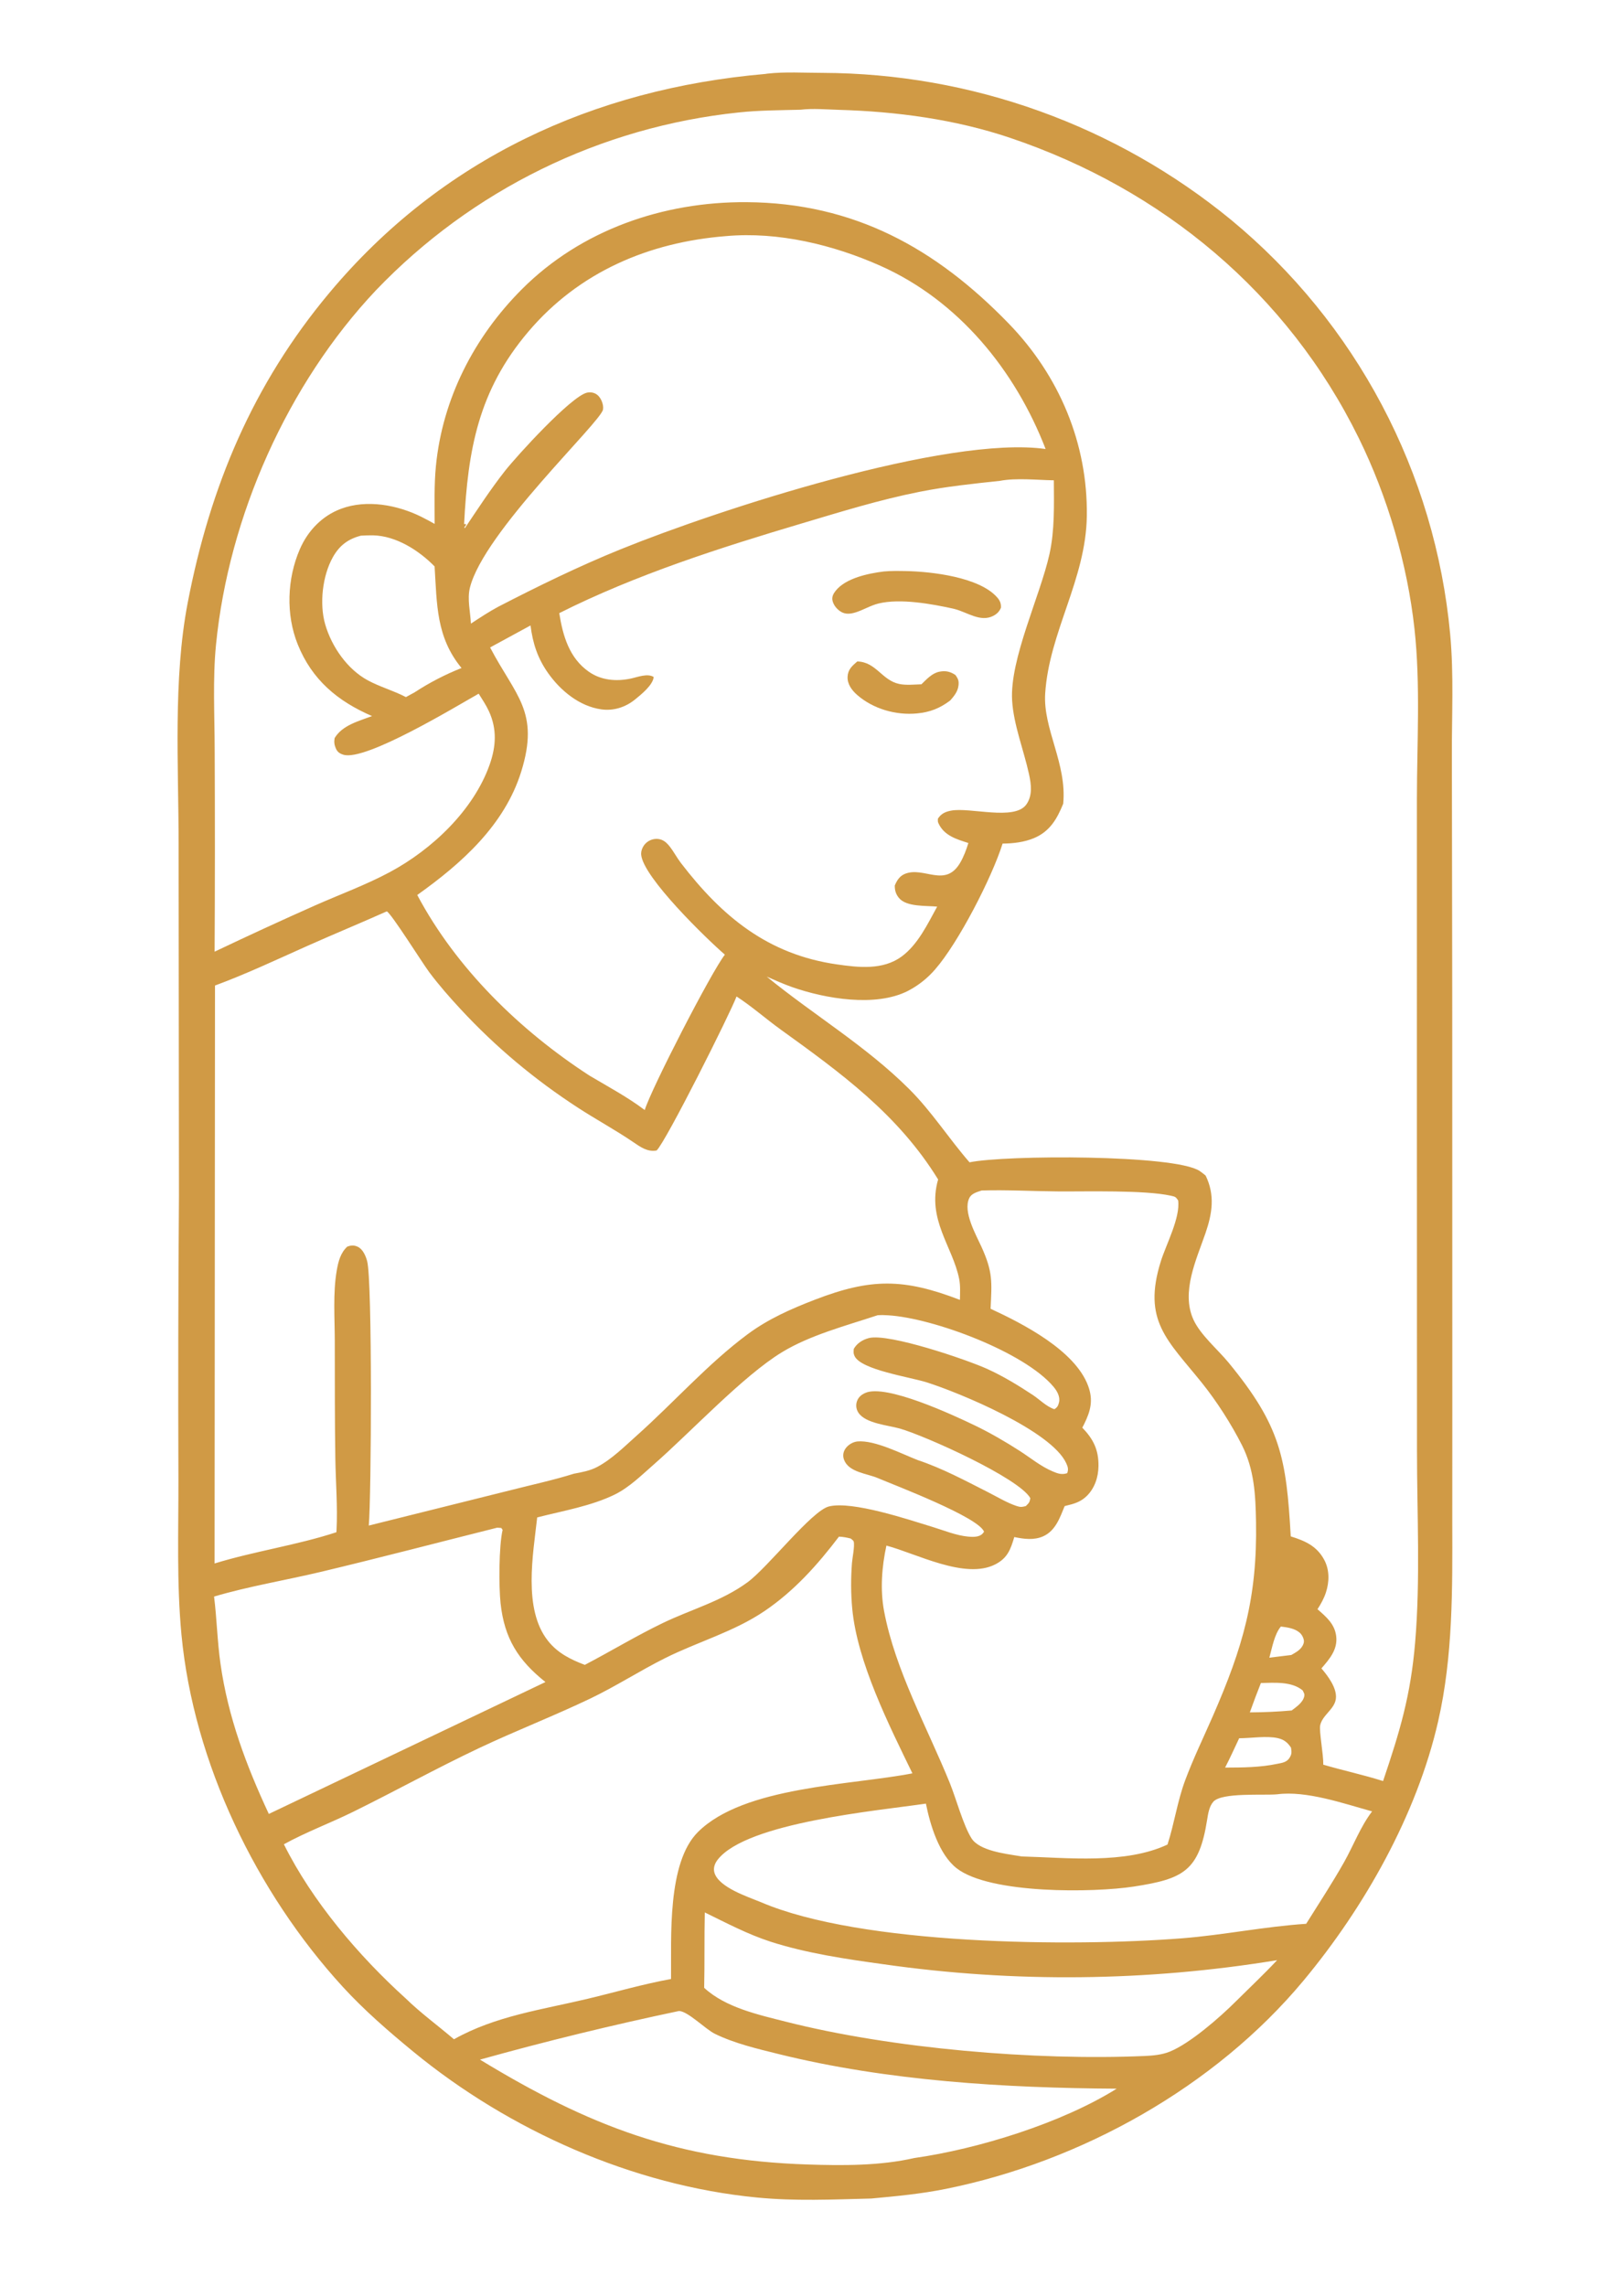 <?xml version="1.0" encoding="utf-8" ?>
<svg xmlns="http://www.w3.org/2000/svg" xmlns:xlink="http://www.w3.org/1999/xlink" width="501" height="705">
	<clipPath id="cl_3">
		<rect y="-7.6293945e-06" width="501.059" height="704.922"/>
	</clipPath>
	<g clip-path="url(#cl_3)">
		<path fill="#D09A45" transform="translate(-260.846 -54.908)" d="M496.939 77.715C497.141 77.684 497.342 77.643 497.545 77.62C503.054 76.996 509.013 77.378 514.58 77.381Q516.715 77.388 518.85 77.441Q520.984 77.494 523.117 77.592Q525.25 77.691 527.38 77.835Q529.51 77.978 531.637 78.168Q533.764 78.357 535.886 78.592Q538.008 78.827 540.125 79.107Q542.242 79.387 544.352 79.713Q546.462 80.038 548.565 80.408Q550.668 80.779 552.762 81.194Q554.856 81.609 556.941 82.069Q559.026 82.529 561.101 83.033Q563.176 83.537 565.239 84.086Q567.303 84.634 569.354 85.227Q571.405 85.819 573.443 86.456Q575.482 87.092 577.506 87.771Q579.53 88.451 581.539 89.174Q583.548 89.896 585.541 90.662Q587.534 91.427 589.511 92.235Q591.487 93.043 593.446 93.893Q595.405 94.743 597.345 95.634Q599.285 96.526 601.205 97.459Q603.126 98.392 605.026 99.365Q606.926 100.339 608.805 101.353Q610.684 102.367 612.541 103.421Q614.398 104.475 616.232 105.569Q618.066 106.662 619.876 107.795Q621.686 108.927 623.472 110.098Q625.257 111.268 627.017 112.477Q628.777 113.686 630.511 114.932Q632.245 116.178 633.952 117.461Q635.659 118.744 637.338 120.062Q639.017 121.381 640.667 122.736Q642.452 124.211 644.2 125.729Q645.949 127.248 647.659 128.809Q649.37 130.37 651.041 131.972Q652.713 133.575 654.344 135.218Q655.976 136.861 657.567 138.544Q659.157 140.227 660.706 141.948Q662.255 143.67 663.761 145.429Q665.267 147.188 666.729 148.983Q668.192 150.779 669.61 152.61Q671.027 154.441 672.4 156.306Q673.772 158.171 675.098 160.07Q676.424 161.968 677.703 163.899Q678.982 165.829 680.213 167.79Q681.444 169.752 682.626 171.743Q683.809 173.734 684.942 175.753Q686.075 177.773 687.158 179.819Q688.241 181.866 689.274 183.939Q690.306 186.012 691.287 188.109Q692.268 190.207 693.198 192.328Q694.127 194.449 695.004 196.592Q695.881 198.735 696.705 200.899Q697.529 203.063 698.299 205.247Q699.069 207.431 699.786 209.633Q700.502 211.835 701.164 214.054Q701.827 216.273 702.434 218.507Q703.041 220.742 703.593 222.991Q704.146 225.24 704.642 227.502Q705.139 229.763 705.58 232.037Q706.021 234.31 706.406 236.593Q706.791 238.877 707.119 241.169Q707.448 243.461 707.72 245.761Q707.992 248.06 708.208 250.366C709.389 262.913 708.688 275.554 708.747 288.137L708.856 362.828L708.881 488.216L708.868 524.574C708.921 545.013 709.096 565.704 704.516 585.75C697.944 614.511 681.808 643.105 662.975 665.732C635.645 698.568 594.329 721.543 552.678 729.959C545.047 731.501 537.366 732.228 529.625 732.937C517.733 733.234 506.196 733.779 494.308 732.623C456.068 728.907 417.942 711.952 388.377 687.672C380.793 681.444 373.198 674.869 366.567 667.624C339.907 638.498 320.584 598.541 316.83 559.083C315.32 543.212 315.926 527.019 315.888 511.089Q315.725 467.367 316.052 423.645L315.945 315.199C315.949 291.037 314.217 264.422 318.744 240.85C325.649 204.901 338.872 173.418 362.451 145.226C396.983 103.94 443.921 82.309 496.939 77.715ZM327.055 348.409Q342.467 341.063 358.071 334.134C365.758 330.731 373.789 327.805 381.192 323.826C394.125 316.874 406.947 304.791 411.911 290.696C413.889 285.081 414.201 279.746 411.67 274.238C410.811 272.368 409.608 270.586 408.521 268.84C401.767 272.628 373.532 289.842 366.74 287.655C365.607 287.291 364.935 286.831 364.452 285.72C363.965 284.598 363.877 283.768 364.07 282.55C366.443 278.56 371.497 277.316 375.616 275.746C365.011 271.163 357.083 264.574 352.684 253.61C348.993 244.41 349.403 233.377 353.34 224.295C355.813 218.589 360.225 213.972 366.11 211.795C374.01 208.874 383.439 210.629 390.813 214.283Q392.898 215.337 394.936 216.478C394.942 210.564 394.745 204.522 395.323 198.632C397.366 177.821 407.126 158.859 421.816 144.139C440.107 125.81 465.492 117.075 491.192 117.256C524.3 117.489 549.497 131.438 572.049 154.704C587.629 170.779 596.45 191.7 596.127 214.079C595.845 233.666 584.513 249.798 583.284 268.757C582.572 279.736 590.031 290.334 588.844 302.775C586.942 307.459 584.728 311.337 579.813 313.393C576.803 314.652 573.374 315.051 570.141 315.072C566.853 325.563 556.475 345.711 549.317 353.884Q548.436 354.907 547.461 355.841Q546.486 356.774 545.426 357.611Q544.366 358.447 543.231 359.178Q542.096 359.909 540.896 360.528C530.926 365.586 515.414 362.899 505.288 359.355C502.607 358.417 499.978 357.234 497.376 356.099C511.88 367.942 527.903 377.416 541.276 390.728C548.325 397.745 553.482 405.951 559.945 413.373C570.965 411.08 623.378 410.924 630.963 416.058C631.6 416.489 632.184 416.968 632.779 417.454C635.717 423.483 634.833 429.118 632.733 435.228C629.956 443.31 625.107 453.411 629.044 461.941C631.215 466.645 636.527 471.092 639.849 475.132C655.957 494.726 657.674 504.546 659.037 528.73C663.435 530.113 667.076 531.67 669.379 535.987C671.04 539.101 670.958 542.774 669.88 546.059C669.281 547.883 668.337 549.594 667.287 551.197C670.005 553.561 672.662 555.79 673.071 559.631C673.505 563.699 670.968 566.597 668.497 569.447C670.494 571.745 673.406 575.624 672.949 578.867C672.493 582.104 668.791 583.827 668.118 587.001C667.744 588.763 669.157 596.061 669.074 599.138C675.203 600.935 681.423 602.26 687.521 604.189C692.718 588.808 696.019 577.894 697.408 561.487C699.054 542.045 697.986 521.951 697.984 502.419L697.955 394.379L697.957 301.357C697.971 284.089 699.093 265.992 697.207 248.829C695.011 228.843 688.913 208.079 680.021 190.005C658.038 145.319 619.451 113.252 572.444 97.412C555.51 91.705 537.393 89.296 519.603 88.783C515.753 88.672 511.626 88.287 507.794 88.75C501.41 88.915 495.02 88.912 488.665 89.598Q486.69 89.804 484.72 90.054Q482.749 90.304 480.785 90.597Q478.821 90.891 476.864 91.227Q474.906 91.563 472.957 91.942Q471.007 92.322 469.067 92.743Q467.126 93.165 465.195 93.63Q463.264 94.094 461.344 94.601Q459.424 95.108 457.515 95.656Q455.606 96.205 453.71 96.796Q451.814 97.386 449.931 98.018Q448.049 98.65 446.18 99.324Q444.312 99.997 442.459 100.711Q440.606 101.425 438.769 102.18Q436.932 102.934 435.112 103.729Q433.292 104.524 431.489 105.359Q429.687 106.193 427.904 107.067Q426.121 107.941 424.357 108.854Q422.593 109.767 420.85 110.718Q419.107 111.67 417.385 112.659Q415.663 113.649 413.963 114.676Q412.263 115.703 410.586 116.767Q408.91 117.831 407.257 118.932Q405.604 120.033 403.975 121.169Q402.347 122.306 400.743 123.478Q399.14 124.651 397.563 125.858Q395.986 127.065 394.436 128.307Q392.886 129.548 391.364 130.823Q389.841 132.099 388.347 133.407Q386.853 134.715 385.388 136.056Q383.923 137.397 382.488 138.77Q381.053 140.143 379.648 141.547Q378.244 142.951 376.87 144.385C349.573 173.276 331.392 214.183 327.486 253.705C326.433 264.356 327.061 275.541 327.074 286.258Q327.22 317.334 327.055 348.409ZM327.171 358.851L327.045 537.085C339.391 533.287 352.439 531.445 364.629 527.448L364.664 526.861C365.036 519.587 364.415 512.106 364.298 504.814C364.104 492.675 364.154 480.526 364.126 468.386C364.11 461.39 363.532 453.59 364.738 446.694C365.217 443.952 365.89 441.298 367.986 439.361C369.114 438.952 369.998 438.874 371.14 439.381C372.781 440.109 373.681 442.237 374.112 443.859C375.742 449.994 375.411 516.717 374.615 525.396L418.784 514.382C425.12 512.767 431.661 511.363 437.893 509.403C440.352 508.941 442.866 508.496 445.098 507.311C449.606 504.916 453.49 501.021 457.276 497.645C468.701 487.456 479.193 475.523 491.458 466.412C497.838 461.673 504.903 458.562 512.282 455.722C529.519 449.086 539.613 449.118 556.979 455.792C557.015 453.693 557.158 451.418 556.75 449.353C554.784 439.383 546.697 430.972 550.255 418.658C537.9 398.594 520.336 385.867 501.627 372.378C497.085 369.104 492.747 365.253 488.066 362.222C486.183 367.308 466.328 406.924 463.417 409.719C460.58 410.239 458.416 408.646 456.166 407.115C450.63 403.349 444.758 400.183 439.149 396.536C425.752 387.824 413.821 377.863 402.945 366.142C399.587 362.523 396.224 358.695 393.268 354.741C391.175 351.941 381.459 336.452 380.163 335.976C372.069 339.595 363.871 342.967 355.776 346.579C346.24 350.833 336.979 355.218 327.171 358.851ZM433.374 244C434.477 250.916 436.416 257.827 442.518 262.085C446.311 264.732 450.944 265.117 455.37 264.197C457.452 263.765 460.593 262.468 462.503 263.693C462.298 266.159 458.665 269.082 456.754 270.631C453.783 273.037 450.13 274.211 446.313 273.673C439.615 272.728 433.802 267.941 429.98 262.557C426.71 257.95 425.224 253.389 424.508 247.801L412.042 254.584C419.868 269.542 427.419 274.303 421.642 292.874C416.503 309.394 403.235 321.201 389.567 330.925C401.621 353.62 421.33 372.778 442.724 386.645C448.432 390.039 454.441 393.24 459.742 397.249C461.744 390.702 480.298 354.636 484.468 349.328C478.887 344.506 459.272 325.524 458.65 318.519C458.542 317.299 459.113 315.953 459.951 315.09Q460.126 314.909 460.319 314.746Q460.512 314.584 460.72 314.443Q460.929 314.302 461.152 314.184Q461.374 314.066 461.608 313.971Q461.841 313.877 462.084 313.808Q462.326 313.738 462.574 313.695Q462.822 313.651 463.074 313.634Q463.325 313.617 463.577 313.626C465.348 313.701 466.464 314.711 467.49 316.027C468.733 317.621 469.666 319.44 470.898 321.046C483.634 337.632 497.736 349.256 518.998 352.323C525.692 353.288 533.215 354.154 539.002 349.899C544.032 346.2 547.015 339.859 549.961 334.51C546.554 334.177 540.466 334.662 538.157 331.824C537.198 330.646 536.88 329.531 536.878 328.02C537.527 326.451 538.374 325.064 540.039 324.398C545.914 322.05 552.432 328.864 557.062 320.977C558.13 319.156 558.977 316.916 559.583 314.896C555.988 313.737 552.197 312.666 550.416 308.934C550.093 308.257 550.183 308.203 550.169 307.416C551.165 305.86 552.438 305.255 554.244 304.912C560.119 303.796 573.851 308.111 577.476 303.003C579.442 300.231 578.967 296.742 578.283 293.615C576.676 286.259 573.527 278.417 573.081 270.921C572.322 258.174 581.741 238.697 584.597 225.83C586.247 218.401 585.988 210.605 585.957 203.039C580.721 202.955 574.4 202.234 569.283 203.207C561.024 204.091 552.741 204.951 544.588 206.572C532.144 209.047 520.478 212.68 508.349 216.288C483.062 223.81 457.006 232.121 433.374 244ZM429.115 573.654C420.661 566.93 416.444 560.151 415.272 549.38C414.706 544.187 414.742 531.662 415.902 526.726L415.499 526.141L414.257 526.043C396.088 530.59 377.906 535.375 359.691 539.706C348.797 542.296 337.626 544.112 326.887 547.29C327.742 554.194 327.886 561.131 328.867 568.027C331.212 584.51 336.803 599.365 343.778 614.332L429.115 573.654ZM684.132 613.546C675.391 611.134 663.846 607.082 654.837 608.277C650.747 608.663 637.752 607.63 635.158 610.561C633.878 612.007 633.538 614.261 633.247 616.107C630.748 631.958 625.904 634.36 610.673 636.721C598.28 638.643 566.256 639.085 555.98 631.092C550.538 626.86 547.784 617.664 546.488 611.146C531.683 613.336 491.239 616.941 482.259 628.425C481.365 629.568 480.816 630.993 481.245 632.451C482.578 636.982 491.584 639.892 495.557 641.532C526.539 654.822 591.508 655.339 625.386 652.694C638.233 651.691 650.942 649.057 663.797 648.213C667.724 641.922 671.844 635.675 675.485 629.217C678.367 624.105 680.567 618.204 684.132 613.546ZM531.577 460.532C521.898 463.745 510.776 466.636 502.06 471.949C490.03 479.281 473.957 496.564 462.544 506.552C458.823 509.807 455.024 513.586 450.566 515.792C443.369 519.354 434.351 520.894 426.567 522.883C425.312 534.279 422.154 551.093 429.849 560.883C432.857 564.71 436.826 566.679 441.256 568.359C449.334 564.138 457.074 559.429 465.306 555.462C474.131 551.21 483.384 548.776 491.412 542.92C497.773 538.28 511.27 520.783 516.604 519.491C523.852 517.735 541.162 523.57 548.532 525.82C552.053 526.895 555.874 528.476 559.54 528.804C561.368 528.967 563.46 529.004 564.423 527.268C562.523 522.712 537.377 513.176 531.568 510.719C528.278 509.327 522.673 508.967 521.228 505.098C520.788 503.921 520.94 502.757 521.632 501.712C522.425 500.515 523.958 499.577 525.4 499.454C530.739 498.998 538.928 503.24 543.945 505.194C551.572 507.742 558.569 511.514 565.72 515.143C568.495 516.552 571.444 518.347 574.389 519.337C575.65 519.761 576.049 519.693 577.302 519.391C578.296 518.392 578.46 518.314 578.7 516.945C575.215 510.729 546.295 497.716 538.432 495.477C534.815 494.447 527.893 493.919 525.689 490.622C524.985 489.571 524.8 488.322 525.199 487.115C525.631 485.811 526.562 485.041 527.776 484.495C534.119 481.639 554.805 491.262 561.489 494.473C566.254 496.761 571.007 499.529 575.458 502.389C578.829 504.556 581.867 507.113 585.599 508.694C587.192 509.369 588.385 509.796 590.081 509.239C590.505 508.026 590.305 507.33 589.769 506.157C585.198 496.155 556.774 484.401 546.721 481.223C541.488 479.569 526.516 477.387 524.489 473.14C524.061 472.244 524.186 471.885 524.227 470.929C525.182 469.191 526.998 468.049 528.909 467.568C535.05 466.023 559.062 474.224 565.32 477.052C570.229 479.27 574.974 482.154 579.462 485.12C581.564 486.509 583.72 488.755 586.12 489.51C586.999 488.967 587.292 488.47 587.543 487.424C587.963 485.676 586.971 483.93 585.895 482.637C576.959 471.905 548.736 461.378 534.826 460.548C533.731 460.483 532.671 460.441 531.577 460.532ZM542.887 720.453C562.665 717.643 588.391 709.659 605.346 699.059C570.956 698.858 534.517 696.671 501.07 688.388C494.536 686.77 487.412 685.105 481.369 682.132C478.454 680.698 473.109 675.207 470.332 675.1Q439.384 681.609 408.919 690.1C442.659 710.625 470.111 721.143 510.073 722.445C520.806 722.794 532.343 722.862 542.887 720.453ZM642.058 672.187C646.313 667.956 650.732 663.806 654.834 659.43Q647.317 660.662 639.758 661.607Q632.199 662.552 624.61 663.21Q617.021 663.867 609.412 664.236Q601.803 664.604 594.186 664.684Q586.569 664.763 578.954 664.553Q571.339 664.343 563.738 663.843Q556.137 663.344 548.56 662.557Q540.983 661.769 533.442 660.694C521.905 659.102 509.658 657.305 498.564 653.728C491.522 651.457 484.904 647.944 478.271 644.707C478.098 652.457 478.253 660.208 478.082 667.952C484.648 674.041 494.808 676.252 503.306 678.41C535.922 686.69 580.18 690.453 614.001 688.978C616.54 688.867 619.242 688.618 621.617 687.677C627.887 685.192 637.201 677.044 642.058 672.187ZM386.073 269.894L388.758 268.422Q392.176 266.186 395.803 264.307Q399.431 262.428 403.229 260.925C395.389 251.436 395.651 241.276 394.918 229.597C390.087 224.664 383.064 220.162 375.916 220.007C374.67 219.98 373.423 220.042 372.18 220.109C368.243 221.134 365.585 223.11 363.554 226.707C360.305 232.462 359.345 241.149 361.165 247.452C363.151 254.331 367.995 261.319 374.32 264.731C378.087 266.763 382.287 267.912 386.073 269.894ZM519.659 528.816C513.069 537.493 505.872 545.532 496.796 551.698C487.293 558.153 476.27 561.169 466.074 566.255C458.248 570.158 450.845 574.968 442.976 578.734C431.687 584.135 419.942 588.68 408.604 594.04C395.494 600.238 382.814 607.264 369.81 613.668C362.816 617.112 355.216 619.943 348.425 623.686C357.123 641.202 371.49 658.09 385.954 671.182C390.641 675.748 395.922 679.588 400.893 683.824C413.726 676.601 428.069 674.701 442.223 671.317C450.736 669.282 459.251 666.803 467.86 665.234C467.989 652.617 466.596 629.425 476.158 619.91C490.357 605.781 523.387 605.5 542.322 601.811C535.106 586.956 525.303 567.504 523.761 551.041C523.318 546.313 523.32 541.694 523.671 536.964C523.78 535.491 524.582 531.598 524.208 530.337C524.084 529.921 523.608 529.711 523.308 529.398C522.045 529.084 520.97 528.862 519.659 528.816ZM655.994 556.534C653.976 558.937 653.29 563.112 652.438 566.14L659.213 565.313C660.77 564.419 662.492 563.52 663.019 561.663C663.234 560.908 663.008 560.243 662.661 559.554C661.723 557.69 659.366 557.042 657.51 556.748Q656.753 556.631 655.994 556.534ZM654.948 598.865C656.37 598.591 657.813 598.39 658.657 597.042C659.418 595.825 659.307 595.209 659.118 593.887C658.069 592.282 656.945 591.393 655.038 590.954C651.629 590.171 646.672 590.995 643.128 590.985C641.694 594.001 640.329 597.082 638.785 600.041C644.277 600.014 649.537 600.002 654.948 598.865ZM649.829 573.954Q648.042 578.451 646.42 583.011C650.753 582.989 655.008 582.804 659.324 582.422C660.807 581.282 662.832 579.963 663.213 577.998C663.356 577.262 663.008 576.875 662.71 576.229C659.285 573.395 654.008 573.88 649.829 573.954ZM563.694 422.054C562.266 422.547 560.57 422.933 559.862 424.412C557.848 428.614 561.932 435.68 563.649 439.483C567.142 447.218 566.848 450.095 566.436 458.53C576.416 463.152 592.506 471.362 596.543 482.337C598.16 486.733 597.302 490.042 595.312 494.078C595.126 494.456 594.929 494.829 594.733 495.202C598.121 498.709 599.78 502.011 599.726 507.022C599.689 510.483 598.547 513.945 596.004 516.376C594.125 518.171 592.101 518.708 589.636 519.301C589.521 519.329 589.407 519.36 589.292 519.389C587.829 522.957 586.474 526.995 582.678 528.702C579.829 529.982 576.708 529.545 573.749 528.937C572.626 532.745 571.649 535.451 567.861 537.378C558.545 542.117 543.515 534.01 534.302 531.572C532.878 538.121 532.337 545.175 533.588 551.809C537.03 570.072 546.924 587.687 553.88 604.847C555.786 609.551 558.044 617.924 560.563 621.868C562.986 625.662 570.877 626.594 574.957 627.264L576.059 627.442C590.141 627.826 608.021 629.873 621.017 623.769C623.138 617.229 624.055 610.436 626.467 603.962C628.963 597.262 632.136 590.722 634.998 584.169C644.285 562.904 648.745 547.678 648.326 524.171C648.178 515.871 647.787 508.117 643.976 500.582C640.667 494.042 636.173 487.032 631.581 481.323C621.015 468.187 613.213 462.234 618.963 443.882C620.581 438.718 625.016 430.426 624.297 425.117C623.566 424.007 623.393 423.961 622.035 423.663C613.906 421.884 596.196 422.41 587.379 422.346C579.464 422.288 571.621 421.822 563.694 422.054ZM583.416 193.383C574.048 169.126 556.576 147.649 532.507 136.907C517.933 130.403 500.893 126.283 484.821 127.725C461 129.607 439.462 138.774 423.816 157.221C408.414 175.381 405.189 193.602 404.021 216.538L404.641 216.523C404.488 217.16 404.628 216.801 404.075 217.532L404.251 217.8C408.229 211.881 412.13 205.881 416.531 200.264C420.236 195.535 436.984 177.177 441.912 176.01C443.046 175.742 444.283 175.99 445.183 176.744C446.306 177.684 447.124 179.753 446.875 181.201C446.199 185.126 410.002 219.01 405.797 236.221C404.947 239.703 405.96 243.688 406.119 247.234C408.879 245.427 411.611 243.608 414.52 242.046C426.912 235.647 439.501 229.494 452.435 224.259C482.62 212.04 552.96 189.111 583.416 193.383Z"/>
		<path fill="#D09A45" transform="translate(-260.846 -54.908)" d="M533.452 231.156C535.747 230.944 538.101 230.985 540.404 231.031C548.269 231.186 562.934 232.889 568.434 239.107C569.317 240.105 569.701 240.977 569.637 242.324C569.156 243.501 568.389 244.267 567.259 244.846C563.345 246.853 559.382 243.812 555.49 242.769L554.923 242.622C548.291 241.158 538.59 239.401 531.89 241.024C529.461 241.613 527.261 242.985 524.884 243.744C523.305 244.249 521.668 244.466 520.191 243.522C518.997 242.758 517.998 241.553 517.676 240.17C517.398 238.976 517.941 237.976 518.677 237.063C521.826 233.156 528.791 231.747 533.452 231.156Z"/>
		<path fill="#D09A45" transform="translate(-260.846 -54.908)" d="M525.313 258.898C531.159 259.068 532.887 264.713 538.259 265.846C540.373 266.292 542.937 266.01 545.099 265.948C546.712 264.391 548.392 262.49 550.695 262.053C552.596 261.692 554.027 262.028 555.606 263.087C556.128 263.854 556.539 264.43 556.576 265.4C556.664 267.736 555.442 269.298 553.97 270.947C550.785 273.358 547.746 274.546 543.757 274.93C537.247 275.557 530.225 273.555 525.262 269.216C523.645 267.803 522.22 265.891 522.321 263.635C522.422 261.384 523.733 260.26 525.313 258.898Z"/>
	</g>
</svg>
